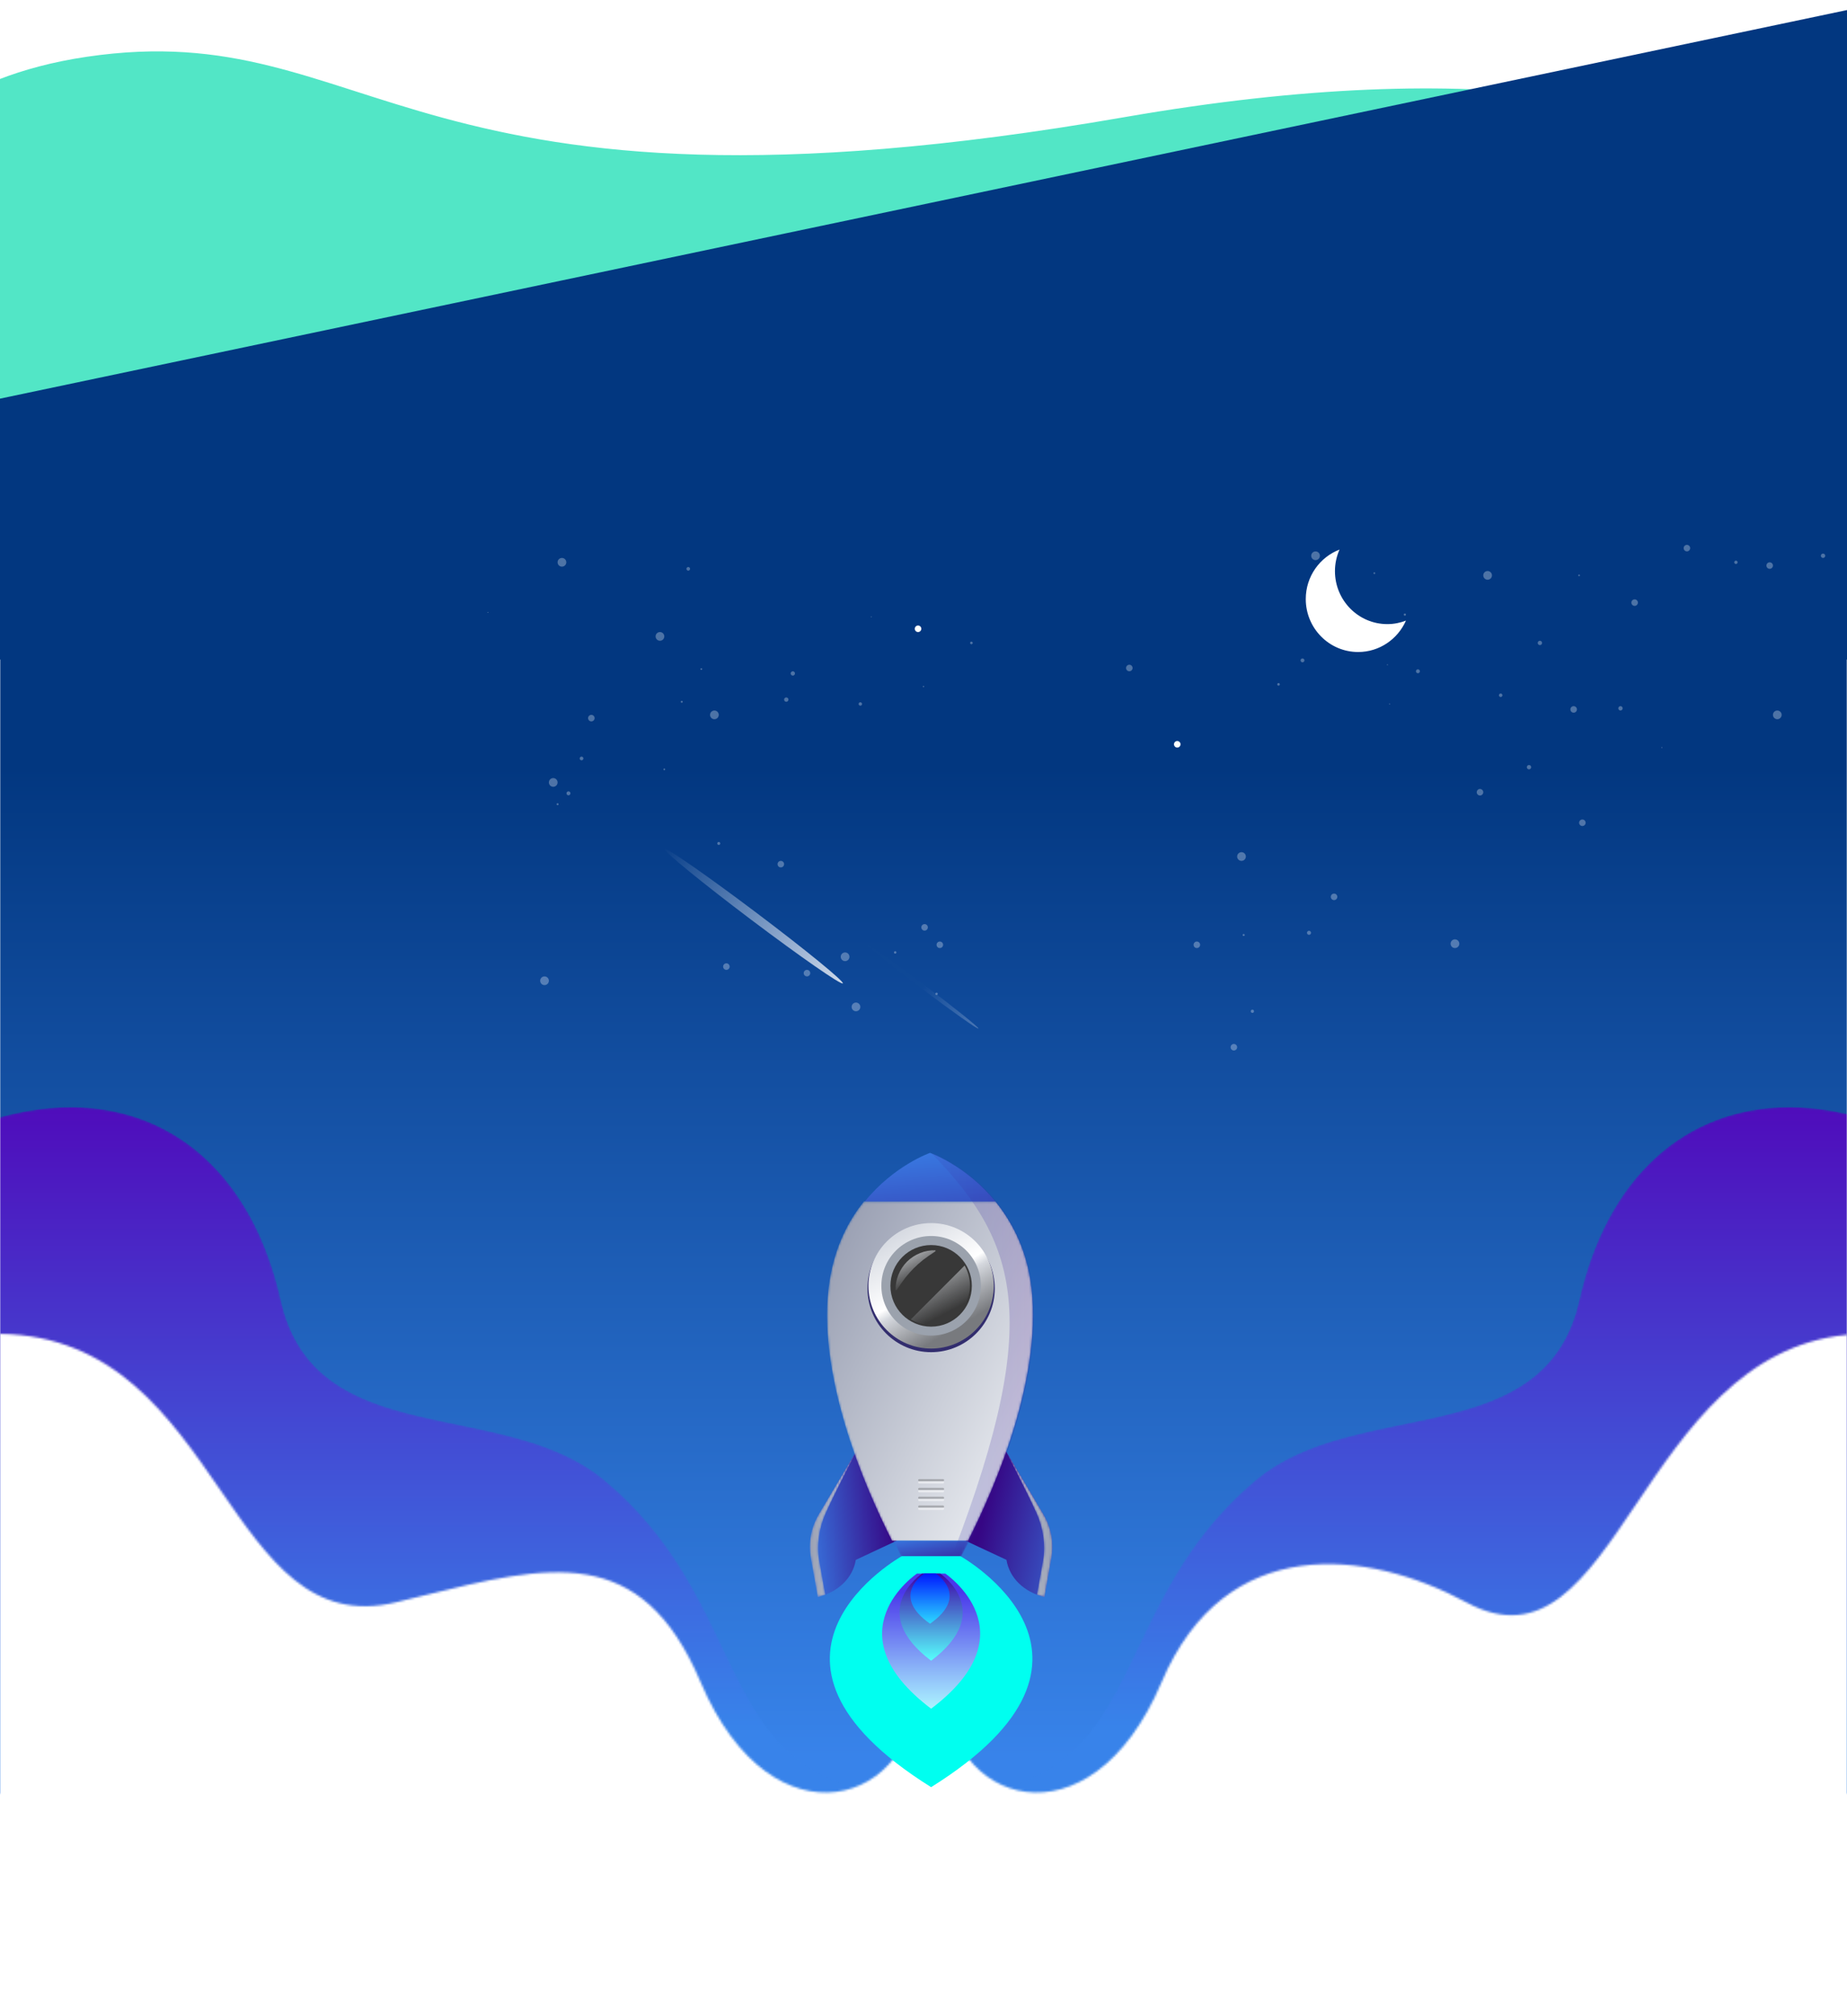 <svg width="848" height="925" viewBox="0 0 848 925" fill="none" xmlns="http://www.w3.org/2000/svg">
<g clip-path="url(#clip0_522_10429)">
<path fill-rule="evenodd" clip-rule="evenodd" d="M516.127 53.776C847.268 -3.703 909.332 139.609 932.954 231.536C932.954 231.536 -26 231.536 -26 231.536L-45.757 66.864C-45.757 66.864 -23.807 35.428 39.88 26.044C172.646 6.484 184.986 111.255 516.127 53.776Z" fill="#52E6C6"/>
<path d="M-8.162 184.628C-8.162 184.628 -43.37 83.223 -54.867 93.157C-59.313 97.821 -64.201 102.474 -68.542 107.133C-74.381 114.348 -78.468 121.615 -81.108 128.879C-81.534 132.07 -82.564 135.542 -83.931 139.252C-86.066 150.864 -84.861 162.399 -81.573 173.62C-78.38 184.517 -54.867 302.628 -54.867 302.628H887.633L869.955 0L-8.162 184.628Z" fill="#023780"/>
<mask id="mask0_522_10429" style="mask-type:alpha" maskUnits="userSpaceOnUse" x="-7" y="246" width="869" height="577">
<path fill-rule="evenodd" clip-rule="evenodd" d="M848 246H0V612.013C-2.282 611.978 -4.615 612.013 -7 612.12V823H0V612.013C52.294 612.807 77.957 650.022 101.133 683.632C123.268 715.731 143.135 744.542 181.77 735.199C185.842 734.214 189.844 733.225 193.774 732.253C251.864 717.892 294.348 707.389 321.674 771.829C354.644 849.575 421.578 828.292 421.578 771.827V744.338H433.42V771.827C433.42 828.292 500.356 849.575 533.324 771.829C562.499 703.03 627.827 710.675 673.23 735.199C708.114 754.041 727.851 724.776 751.267 690.057C774.146 656.134 800.537 617.003 848 612.452V823H862V612.12C857.136 611.901 852.474 612.023 848 612.452V246Z" fill="#C4C4C4"/>
</mask>
<g mask="url(#mask0_522_10429)">
<path fill-rule="evenodd" clip-rule="evenodd" d="M0 959H848V246H0V959Z" fill="url(#paint0_linear_522_10429)"/>
<mask id="mask1_522_10429" style="mask-type:alpha" maskUnits="userSpaceOnUse" x="-8" y="508" width="870" height="439">
<path fill-rule="evenodd" clip-rule="evenodd" d="M725.068 596.545C709.33 666.834 622.769 640.153 576.308 679.263V679.263C503.317 740.712 530.589 824.395 427 824.395V824.395C323.411 824.395 351.238 740.712 277.689 679.263V679.263C231.071 640.314 144.672 666.834 128.932 596.545V596.545C113.2 526.293 60.322 492.213 -8 515.055V515.055V947H862V515.055C847.753 510.29 834.166 508.002 821.458 508V508C773.23 507.998 737.518 540.943 725.068 596.545" fill="white"/>
</mask>
<g mask="url(#mask1_522_10429)">
<path fill-rule="evenodd" clip-rule="evenodd" d="M725.068 596.545C709.33 666.834 622.769 640.153 576.308 679.263C503.317 740.712 530.589 824.395 427 824.395C323.411 824.395 351.238 740.712 277.689 679.263C231.071 640.314 144.672 666.834 128.932 596.545C113.2 526.293 60.322 492.213 -8 515.055V947H862V515.055C847.753 510.29 834.166 508.002 821.458 508C773.23 507.998 737.518 540.943 725.068 596.545Z" fill="url(#paint1_linear_522_10429)"/>
</g>
<path fill-rule="evenodd" clip-rule="evenodd" d="M411.676 706.935L392.918 715.705L392.91 715.747C391.486 724.084 384.928 730.397 375.465 732.784L372.305 715.04C371.068 708.083 372.274 701.015 375.935 694.846L393.623 665.037L411.676 706.935Z" fill="url(#paint2_linear_522_10429)"/>
<mask id="mask2_522_10429" style="mask-type:alpha" maskUnits="userSpaceOnUse" x="371" y="665" width="23" height="68">
<path fill-rule="evenodd" clip-rule="evenodd" d="M376.104 715.986L378.9 731.696C377.803 732.118 376.658 732.481 375.465 732.784L372.305 715.04C371.068 708.083 372.274 701.015 375.935 694.846L393.623 665.037C393.623 665.037 383.784 683.768 379.001 694.469C376.075 701.019 374.867 709.029 376.104 715.986Z" fill="white"/>
</mask>
<g mask="url(#mask2_522_10429)">
<path fill-rule="evenodd" clip-rule="evenodd" d="M376.104 715.986C374.867 709.029 376.075 701.019 379.001 694.469C383.784 683.768 393.623 665.037 393.623 665.037L375.935 694.846C372.274 701.015 371.068 708.083 372.305 715.04L375.465 732.784C376.658 732.481 377.803 732.118 378.9 731.696L376.104 715.986Z" fill="url(#paint3_linear_522_10429)"/>
</g>
<path fill-rule="evenodd" clip-rule="evenodd" d="M443.324 706.935L462.082 715.705L462.09 715.747C463.514 724.084 470.072 730.397 479.537 732.784L482.693 715.04C483.932 708.083 482.728 701.015 479.067 694.846L461.379 665.037L443.324 706.935Z" fill="url(#paint4_linear_522_10429)"/>
<mask id="mask3_522_10429" style="mask-type:alpha" maskUnits="userSpaceOnUse" x="461" y="665" width="23" height="68">
<path fill-rule="evenodd" clip-rule="evenodd" d="M478.895 715.986C480.134 709.029 478.925 701.019 475.998 694.469C471.213 683.768 461.378 665.037 461.378 665.037L479.067 694.846C482.728 701.015 483.932 708.083 482.693 715.04L479.536 732.784C478.342 732.481 477.196 732.118 476.098 731.696L478.895 715.986Z" fill="white"/>
</mask>
<g mask="url(#mask3_522_10429)">
<path fill-rule="evenodd" clip-rule="evenodd" d="M478.895 715.986C480.134 709.029 478.925 701.019 475.998 694.469C471.213 683.768 461.378 665.037 461.378 665.037L479.067 694.846C482.728 701.015 483.932 708.083 482.693 715.04L479.536 732.784C478.342 732.481 477.196 732.118 476.098 731.696L478.895 715.986Z" fill="url(#paint5_linear_522_10429)"/>
</g>
<mask id="mask4_522_10429" style="mask-type:alpha" maskUnits="userSpaceOnUse" x="379" y="551" width="96" height="156">
<path fill-rule="evenodd" clip-rule="evenodd" d="M396.687 551.224C389.607 560.001 383.41 571.773 380.948 587.274V587.274C374.198 629.737 396.989 682.147 409.57 706.99V706.99H444.432C457.012 682.147 479.802 629.737 473.054 587.274V587.274C470.59 571.773 464.393 560.001 457.315 551.224V551.224H396.687Z" fill="white"/>
</mask>
<g mask="url(#mask4_522_10429)">
<path fill-rule="evenodd" clip-rule="evenodd" d="M396.687 551.224C389.607 560.001 383.41 571.773 380.948 587.274C374.198 629.737 396.989 682.147 409.57 706.99H444.432C457.012 682.147 479.802 629.737 473.054 587.274C470.59 571.773 464.045 560.001 456.967 551.224H396.687Z" fill="url(#paint6_linear_522_10429)"/>
</g>
<mask id="mask5_522_10429" style="mask-type:alpha" maskUnits="userSpaceOnUse" x="410" y="706" width="35" height="16">
<path fill-rule="evenodd" clip-rule="evenodd" d="M410.208 706.99C412.8 712.286 414.966 716.388 416.329 718.894V718.894C417.29 720.654 419.092 721.74 421.054 721.74V721.74H433.948C435.91 721.74 437.712 720.654 438.669 718.894V718.894C440.032 716.388 442.198 712.286 444.794 706.99V706.99H410.208Z" fill="white"/>
</mask>
<g mask="url(#mask5_522_10429)">
<path fill-rule="evenodd" clip-rule="evenodd" d="M410.208 706.99C412.8 712.286 414.966 716.388 416.329 718.894V718.894C417.29 720.654 419.092 721.74 421.054 721.74V721.74H433.948C435.91 721.74 437.712 720.654 438.669 718.894V718.894C440.032 716.388 442.198 712.286 444.794 706.99V706.99H410.208Z" fill="url(#paint7_linear_522_10429)"/>
</g>
<path fill-rule="evenodd" clip-rule="evenodd" d="M397.035 551.298H456.967C443.577 534.729 427 528.973 427 528.973V528.973C427 528.973 410.423 534.729 397.035 551.298" fill="url(#paint8_linear_522_10429)"/>
<path opacity="0.2" fill-rule="evenodd" clip-rule="evenodd" d="M457.638 551.661C464.674 560.45 470.835 572.235 473.284 587.751C479.991 630.263 457.336 682.73 444.828 707.603C442.231 712.772 440.06 716.776 438.694 719.22C437.732 720.94 435.925 722 433.959 722C479.262 607.763 468.873 571.228 427.5 529C427.5 529 444.171 534.843 457.638 551.661Z" fill="url(#paint9_linear_522_10429)"/>
<path fill-rule="evenodd" clip-rule="evenodd" d="M398.274 591.179C398.274 575.028 411.358 561.936 427.501 561.936C443.641 561.936 456.725 575.028 456.725 591.179C456.725 607.33 443.641 620.422 427.501 620.422C411.358 620.422 398.274 607.33 398.274 591.179" fill="#322D6E"/>
<path fill-rule="evenodd" clip-rule="evenodd" d="M398.728 589.974C398.728 574.075 411.61 561.186 427.5 561.186C443.391 561.186 456.273 574.075 456.273 589.974C456.273 605.874 443.391 618.762 427.5 618.762C411.61 618.762 398.728 605.874 398.728 589.974" fill="url(#paint10_linear_522_10429)"/>
<path fill-rule="evenodd" clip-rule="evenodd" d="M404.65 589.961C404.65 602.581 414.881 612.809 427.5 612.809V612.809C440.12 612.809 450.35 602.581 450.35 589.961V589.961C450.35 577.342 440.12 567.11 427.5 567.11V567.11C414.881 567.11 404.65 577.342 404.65 589.961" fill="#9BA2AD"/>
<path opacity="0.3" fill-rule="evenodd" clip-rule="evenodd" d="M838 255C838 255.553 837.554 256 836.999 256C836.446 256 836 255.553 836 255C836 254.447 836.446 254 836.999 254C837.554 254 838 254.447 838 255" fill="white"/>
<path opacity="0.3" fill-rule="evenodd" clip-rule="evenodd" d="M814 259.5C814 260.329 813.326 261 812.498 261C811.671 261 811 260.329 811 259.5C811 258.671 811.671 258 812.498 258C813.326 258 814 258.671 814 259.5" fill="white"/>
<path opacity="0.3" fill-rule="evenodd" clip-rule="evenodd" d="M797.77 258C797.77 258.424 797.426 258.77 797 258.77C796.576 258.77 796.23 258.424 796.23 258C796.23 257.576 796.576 257.23 797 257.23C797.426 257.23 797.77 257.576 797.77 258" fill="white"/>
<path opacity="0.3" fill-rule="evenodd" clip-rule="evenodd" d="M776 251.501C776 252.33 775.328 253 774.5 253C773.672 253 773 252.33 773 251.501C773 250.673 773.672 250 774.5 250C775.328 250 776 250.673 776 251.501" fill="white"/>
<path opacity="0.3" fill-rule="evenodd" clip-rule="evenodd" d="M752 276.499C752 277.327 751.327 278 750.5 278C749.671 278 749 277.327 749 276.499C749 275.671 749.671 275 750.5 275C751.327 275 752 275.671 752 276.499" fill="white"/>
<path opacity="0.3" fill-rule="evenodd" clip-rule="evenodd" d="M725.378 264C725.378 264.208 725.208 264.378 725 264.378C724.792 264.378 724.622 264.208 724.622 264C724.622 263.792 724.792 263.622 725 263.622C725.208 263.622 725.378 263.792 725.378 264" fill="white"/>
<path opacity="0.3" fill-rule="evenodd" clip-rule="evenodd" d="M685 264C685 265.104 684.105 266 682.999 266C681.895 266 681 265.104 681 264C681 262.896 681.895 262 682.999 262C684.105 262 685 262.896 685 264" fill="white"/>
<path opacity="0.3" fill-rule="evenodd" clip-rule="evenodd" d="M645.505 282C645.505 282.278 645.279 282.504 644.999 282.504C644.721 282.504 644.495 282.278 644.495 282C644.495 281.72 644.721 281.496 644.999 281.496C645.279 281.496 645.505 281.72 645.505 282" fill="white"/>
<path opacity="0.3" fill-rule="evenodd" clip-rule="evenodd" d="M708 295C708 295.552 707.552 296 707.001 296C706.448 296 706 295.552 706 295C706 294.448 706.448 294 707.001 294C707.552 294 708 294.448 708 295" fill="white"/>
<path opacity="0.3" fill-rule="evenodd" clip-rule="evenodd" d="M818 328C818 329.104 817.106 330 816.001 330C814.896 330 814 329.104 814 328C814 326.896 814.896 326 816.001 326C817.106 326 818 326.896 818 328" fill="white"/>
<path opacity="0.3" fill-rule="evenodd" clip-rule="evenodd" d="M745 324.999C745 325.551 744.553 326 743.999 326C743.447 326 743 325.551 743 324.999C743 324.447 743.447 324 743.999 324C744.553 324 745 324.447 745 324.999" fill="white"/>
<path opacity="0.3" fill-rule="evenodd" clip-rule="evenodd" d="M689.806 318.999C689.806 319.445 689.444 319.805 689 319.805C688.554 319.805 688.194 319.445 688.194 318.999C688.194 318.555 688.554 318.195 689 318.195C689.444 318.195 689.806 318.555 689.806 318.999" fill="white"/>
<path opacity="0.3" fill-rule="evenodd" clip-rule="evenodd" d="M670 433C670 434.105 669.105 435 667.999 435C666.895 435 666 434.105 666 433C666 431.895 666.895 431 667.999 431C669.105 431 670 431.895 670 433" fill="white"/>
<path opacity="0.3" fill-rule="evenodd" clip-rule="evenodd" d="M651.905 308C651.905 308.5 651.501 308.906 651.001 308.906C650.501 308.906 650.095 308.5 650.095 308C650.095 307.5 650.501 307.094 651.001 307.094C651.501 307.094 651.905 307.5 651.905 308" fill="white"/>
<path opacity="0.3" fill-rule="evenodd" clip-rule="evenodd" d="M638.232 323C638.232 323.128 638.128 323.232 638 323.232C637.87 323.232 637.768 323.128 637.768 323C637.768 322.872 637.87 322.768 638 322.768C638.128 322.768 638.232 322.872 638.232 323" fill="white"/>
<path opacity="0.3" fill-rule="evenodd" clip-rule="evenodd" d="M631.392 263C631.392 263.216 631.216 263.392 631 263.392C630.782 263.392 630.608 263.216 630.608 263C630.608 262.784 630.782 262.608 631 262.608C631.216 262.608 631.392 262.784 631.392 263" fill="white"/>
<path opacity="0.3" fill-rule="evenodd" clip-rule="evenodd" d="M598.894 302.999C598.894 303.493 598.494 303.893 598.002 303.893C597.508 303.893 597.106 303.493 597.106 302.999C597.106 302.505 597.508 302.107 598.002 302.107C598.494 302.107 598.894 302.505 598.894 302.999" fill="white"/>
<path opacity="0.3" fill-rule="evenodd" clip-rule="evenodd" d="M606 255C606 256.103 605.103 257 603.999 257C602.895 257 602 256.103 602 255C602 253.897 602.895 253 603.999 253C605.103 253 606 253.897 606 255" fill="white"/>
<path opacity="0.3" fill-rule="evenodd" clip-rule="evenodd" d="M395.789 323.001C395.789 323.435 395.437 323.789 395.001 323.789C394.565 323.789 394.211 323.435 394.211 323.001C394.211 322.565 394.565 322.211 395.001 322.211C395.437 322.211 395.789 322.565 395.789 323.001" fill="white"/>
<path fill-rule="evenodd" clip-rule="evenodd" d="M423 288.5C423 289.327 422.329 290 421.499 290C420.671 290 420 289.327 420 288.5C420 287.673 420.671 287 421.499 287C422.329 287 423 287.673 423 288.5" fill="white"/>
<path opacity="0.3" fill-rule="evenodd" clip-rule="evenodd" d="M364.986 309C364.986 309.544 364.544 309.986 364 309.986C363.456 309.986 363.014 309.544 363.014 309C363.014 308.456 363.456 308.014 364 308.014C364.544 308.014 364.986 308.456 364.986 309" fill="white"/>
<path opacity="0.3" fill-rule="evenodd" clip-rule="evenodd" d="M313.446 322.001C313.446 322.247 313.246 322.447 313 322.447C312.752 322.447 312.554 322.247 312.554 322.001C312.554 321.753 312.752 321.553 313 321.553C313.246 321.553 313.446 321.753 313.446 322.001" fill="white"/>
<path opacity="0.3" fill-rule="evenodd" clip-rule="evenodd" d="M322.391 307C322.391 307.216 322.217 307.39 322.001 307.39C321.785 307.39 321.609 307.216 321.609 307C321.609 306.784 321.785 306.61 322.001 306.61C322.217 306.61 322.391 306.784 322.391 307" fill="white"/>
<path opacity="0.3" fill-rule="evenodd" clip-rule="evenodd" d="M305 292C305 293.105 304.106 294 303.001 294C301.897 294 301 293.105 301 292C301 290.895 301.897 290 303.001 290C304.106 290 305 290.895 305 292" fill="white"/>
<path opacity="0.3" fill-rule="evenodd" clip-rule="evenodd" d="M316.828 261C316.828 261.458 316.456 261.828 316 261.828C315.542 261.828 315.172 261.458 315.172 261C315.172 260.542 315.542 260.172 316 260.172C316.456 260.172 316.828 260.542 316.828 261" fill="white"/>
<path opacity="0.3" fill-rule="evenodd" clip-rule="evenodd" d="M260 257.999C260 259.103 259.105 260 257.999 260C256.895 260 256 259.103 256 257.999C256 256.895 256.895 256 257.999 256C259.105 256 260 256.895 260 257.999" fill="white"/>
<path opacity="0.3" fill-rule="evenodd" clip-rule="evenodd" d="M273 329.5C273 330.328 272.329 331 271.501 331C270.673 331 270 330.328 270 329.5C270 328.672 270.673 328 271.501 328C272.329 328 273 328.672 273 329.5" fill="white"/>
<path opacity="0.3" fill-rule="evenodd" clip-rule="evenodd" d="M224.215 280.999C224.215 281.119 224.119 281.215 224.001 281.215C223.881 281.215 223.785 281.119 223.785 280.999C223.785 280.879 223.881 280.785 224.001 280.785C224.119 280.785 224.215 280.879 224.215 280.999" fill="white"/>
<path opacity="0.3" fill-rule="evenodd" clip-rule="evenodd" d="M681 363.501C681 364.329 680.327 365 679.499 365C678.673 365 678 364.329 678 363.501C678 362.673 678.673 362 679.499 362C680.327 362 681 362.673 681 363.501" fill="white"/>
<path opacity="0.3" fill-rule="evenodd" clip-rule="evenodd" d="M637.23 305C637.23 305.126 637.126 305.23 637 305.23C636.872 305.23 636.77 305.126 636.77 305C636.77 304.874 636.872 304.77 637 304.77C637.126 304.77 637.23 304.874 637.23 305" fill="white"/>
<path opacity="0.3" fill-rule="evenodd" clip-rule="evenodd" d="M614 411.5C614 412.329 613.328 413 612.501 413C611.671 413 611 412.329 611 411.5C611 410.671 611.671 410 612.501 410C613.328 410 614 410.671 614 411.5" fill="white"/>
<path opacity="0.3" fill-rule="evenodd" clip-rule="evenodd" d="M572 393C572 394.105 571.105 395 570.002 395C568.897 395 568 394.105 568 393C568 391.897 568.897 391 570.002 391C571.105 391 572 391.897 572 393" fill="white"/>
<path opacity="0.3" fill-rule="evenodd" clip-rule="evenodd" d="M587.601 313.999C587.601 314.331 587.331 314.601 586.999 314.601C586.667 314.601 586.399 314.331 586.399 313.999C586.399 313.667 586.667 313.399 586.999 313.399C587.331 313.399 587.601 313.667 587.601 313.999" fill="white"/>
<path opacity="0.3" fill-rule="evenodd" clip-rule="evenodd" d="M520 306.5C520 307.329 519.327 308 518.5 308C517.671 308 517 307.329 517 306.5C517 305.671 517.671 305 518.5 305C519.327 305 520 305.671 520 306.5" fill="white"/>
<path opacity="0.3" fill-rule="evenodd" clip-rule="evenodd" d="M424.312 315C424.312 315.172 424.172 315.312 424 315.312C423.828 315.312 423.688 315.172 423.688 315C423.688 314.828 423.828 314.688 424 314.688C424.172 314.688 424.312 314.828 424.312 315" fill="white"/>
<path opacity="0.3" fill-rule="evenodd" clip-rule="evenodd" d="M446.602 294.999C446.602 295.333 446.332 295.601 446 295.601C445.668 295.601 445.398 295.333 445.398 294.999C445.398 294.667 445.668 294.399 446 294.399C446.332 294.399 446.602 294.667 446.602 294.999" fill="white"/>
<path opacity="0.3" fill-rule="evenodd" clip-rule="evenodd" d="M400.206 283C400.206 283.114 400.114 283.206 400 283.206C399.886 283.206 399.794 283.114 399.794 283C399.794 282.886 399.886 282.794 400 282.794C400.114 282.794 400.206 282.886 400.206 283" fill="white"/>
<path opacity="0.3" fill-rule="evenodd" clip-rule="evenodd" d="M362 321C362 321.553 361.552 322 360.999 322C360.448 322 360 321.553 360 321C360 320.447 360.448 320 360.999 320C361.552 320 362 320.447 362 321" fill="white"/>
<path opacity="0.3" fill-rule="evenodd" clip-rule="evenodd" d="M330 328C330 329.105 329.103 330 328 330C326.895 330 326 329.105 326 328C326 326.895 326.895 326 328 326C329.103 326 330 326.895 330 328" fill="white"/>
<path opacity="0.3" fill-rule="evenodd" clip-rule="evenodd" d="M305.391 352.999C305.391 353.215 305.217 353.391 305.001 353.391C304.785 353.391 304.609 353.215 304.609 352.999C304.609 352.783 304.785 352.609 305.001 352.609C305.217 352.609 305.391 352.783 305.391 352.999" fill="white"/>
<path opacity="0.3" fill-rule="evenodd" clip-rule="evenodd" d="M267.854 348.001C267.854 348.473 267.472 348.855 267 348.855C266.526 348.855 266.146 348.473 266.146 348.001C266.146 347.529 266.526 347.145 267 347.145C267.472 347.145 267.854 347.529 267.854 348.001" fill="white"/>
<path opacity="0.3" fill-rule="evenodd" clip-rule="evenodd" d="M330.688 387C330.688 387.38 330.38 387.688 330 387.688C329.62 387.688 329.312 387.38 329.312 387C329.312 386.62 329.62 386.312 330 386.312C330.38 386.312 330.688 386.62 330.688 387" fill="white"/>
<path opacity="0.3" fill-rule="evenodd" clip-rule="evenodd" d="M261.914 364C261.914 364.504 261.504 364.914 261 364.914C260.496 364.914 260.086 364.504 260.086 364C260.086 363.496 260.496 363.086 261 363.086C261.504 363.086 261.914 363.496 261.914 364" fill="white"/>
<path opacity="0.3" fill-rule="evenodd" clip-rule="evenodd" d="M256 359C256 360.105 255.105 361 254 361C252.897 361 252 360.105 252 359C252 357.895 252.897 357 254 357C255.105 357 256 357.895 256 359" fill="white"/>
<path opacity="0.3" fill-rule="evenodd" clip-rule="evenodd" d="M256.454 369C256.454 369.25 256.25 369.454 256 369.454C255.748 369.454 255.546 369.25 255.546 369C255.546 368.75 255.748 368.546 256 368.546C256.25 368.546 256.454 368.75 256.454 369" fill="white"/>
<path opacity="0.3" fill-rule="evenodd" clip-rule="evenodd" d="M575.749 464C575.749 464.414 575.413 464.75 575.001 464.75C574.587 464.75 574.251 464.414 574.251 464C574.251 463.586 574.587 463.25 575.001 463.25C575.413 463.25 575.749 463.586 575.749 464" fill="white"/>
<path opacity="0.3" fill-rule="evenodd" clip-rule="evenodd" d="M568 480.5C568 481.328 567.329 482 566.499 482C565.671 482 565 481.328 565 480.5C565 479.672 565.671 479 566.499 479C567.329 479 568 479.672 568 480.5" fill="white"/>
<path opacity="0.3" fill-rule="evenodd" clip-rule="evenodd" d="M601.932 427.999C601.932 428.513 601.516 428.931 601 428.931C600.486 428.931 600.068 428.513 600.068 427.999C600.068 427.485 600.486 427.069 601 427.069C601.516 427.069 601.932 427.485 601.932 427.999" fill="white"/>
<path opacity="0.3" fill-rule="evenodd" clip-rule="evenodd" d="M571.461 429C571.461 429.254 571.253 429.46 571.001 429.46C570.745 429.46 570.539 429.254 570.539 429C570.539 428.746 570.745 428.54 571.001 428.54C571.253 428.54 571.461 428.746 571.461 429" fill="white"/>
<path opacity="0.3" fill-rule="evenodd" clip-rule="evenodd" d="M551 433.5C551 434.327 550.327 435 549.5 435C548.67 435 548 434.327 548 433.5C548 432.67 548.67 432 549.5 432C550.327 432 551 432.67 551 433.5" fill="white"/>
<path opacity="0.3" fill-rule="evenodd" clip-rule="evenodd" d="M433 433.5C433 434.328 432.329 435 431.501 435C430.671 435 430 434.328 430 433.5C430 432.672 430.671 432 431.501 432C432.329 432 433 432.672 433 433.5" fill="white"/>
<path opacity="0.3" fill-rule="evenodd" clip-rule="evenodd" d="M430.553 455.999C430.553 456.305 430.305 456.553 430.001 456.553C429.695 456.553 429.447 456.305 429.447 455.999C429.447 455.695 429.695 455.447 430.001 455.447C430.305 455.447 430.553 455.695 430.553 455.999" fill="white"/>
<path opacity="0.3" fill-rule="evenodd" clip-rule="evenodd" d="M426 425.5C426 426.328 425.329 427 424.499 427C423.671 427 423 426.328 423 425.5C423 424.672 423.671 424 424.499 424C425.329 424 426 424.672 426 425.5" fill="white"/>
<path opacity="0.3" fill-rule="evenodd" clip-rule="evenodd" d="M360 396.5C360 397.329 359.329 398 358.5 398C357.671 398 357 397.329 357 396.5C357 395.671 357.671 395 358.5 395C359.329 395 360 395.671 360 396.5" fill="white"/>
<path opacity="0.3" fill-rule="evenodd" clip-rule="evenodd" d="M252 450C252 451.105 251.105 452 250 452C248.895 452 248 451.105 248 450C248 448.895 248.895 448 250 448C251.105 448 252 448.895 252 450" fill="white"/>
<path opacity="0.3" fill-rule="evenodd" clip-rule="evenodd" d="M390 439C390 440.104 389.104 441 388 441C386.896 441 386 440.104 386 439C386 437.896 386.896 437 388 437C389.104 437 390 437.896 390 439" fill="white"/>
<path opacity="0.3" fill-rule="evenodd" clip-rule="evenodd" d="M335 443.5C335 444.327 334.329 445 333.5 445C332.673 445 332 444.327 332 443.5C332 442.673 332.673 442 333.5 442C334.329 442 335 442.673 335 443.5" fill="white"/>
<path opacity="0.3" fill-rule="evenodd" clip-rule="evenodd" d="M372 446.499C372 447.329 371.329 448 370.499 448C369.671 448 369 447.329 369 446.499C369 445.671 369.671 445 370.499 445C371.329 445 372 445.671 372 446.499" fill="white"/>
<path opacity="0.3" fill-rule="evenodd" clip-rule="evenodd" d="M395 462.001C395 463.105 394.105 464 393 464C391.895 464 391 463.105 391 462.001C391 460.897 391.895 460 393 460C394.105 460 395 460.897 395 462.001" fill="white"/>
<path opacity="0.3" fill-rule="evenodd" clip-rule="evenodd" d="M411.566 437C411.566 437.314 411.312 437.566 411 437.566C410.688 437.566 410.434 437.314 410.434 437C410.434 436.688 410.688 436.434 411 436.434C411.312 436.434 411.566 436.688 411.566 437" fill="white"/>
<path opacity="0.3" fill-rule="evenodd" clip-rule="evenodd" d="M703 352.001C703 352.552 702.552 353 702 353C701.447 353 701 352.552 701 352.001C701 351.45 701.447 351 702 351C702.552 351 703 351.45 703 352.001" fill="white"/>
<path opacity="0.3" fill-rule="evenodd" clip-rule="evenodd" d="M728 377.5C728 378.329 727.329 379 726.5 379C725.673 379 725 378.329 725 377.5C725 376.673 725.673 376 726.5 376C727.329 376 728 376.673 728 377.5" fill="white"/>
<path opacity="0.3" fill-rule="evenodd" clip-rule="evenodd" d="M724 325.5C724 326.329 723.329 327 722.5 327C721.673 327 721 326.329 721 325.5C721 324.671 721.673 324 722.5 324C723.329 324 724 324.671 724 325.5" fill="white"/>
<path opacity="0.3" fill-rule="evenodd" clip-rule="evenodd" d="M763.232 343C763.232 343.128 763.128 343.232 763 343.232C762.872 343.232 762.768 343.128 762.768 343C762.768 342.872 762.872 342.768 763 342.768C763.128 342.768 763.232 342.872 763.232 343" fill="white"/>
<path fill-rule="evenodd" clip-rule="evenodd" d="M542 341.501C542 342.33 541.327 343 540.499 343C539.67 343 539 342.33 539 341.501C539 340.673 539.67 340 540.499 340C541.327 340 542 340.673 542 341.501" fill="white"/>
<path fill-rule="evenodd" clip-rule="evenodd" d="M636.958 286.362C623.679 286.362 612.908 275.482 612.908 262.057C612.908 258.531 613.669 255.186 615.007 252.162C605.951 255.646 599.505 264.481 599.505 274.857C599.505 288.279 610.271 299.162 623.554 299.162C633.346 299.162 641.753 293.238 645.505 284.753C642.846 285.778 639.974 286.362 636.958 286.362" fill="white"/>
<path fill-rule="evenodd" clip-rule="evenodd" d="M446.194 589.986C446.194 600.324 437.825 608.704 427.5 608.704C417.175 608.704 408.805 600.324 408.805 589.986C408.805 579.648 417.175 571.269 427.5 571.269C437.825 571.269 446.194 579.648 446.194 589.986" fill="#383838"/>
<path fill-rule="evenodd" clip-rule="evenodd" d="M411.21 591.986C411.128 589.591 411.552 587.16 412.47 584.925C413.371 582.684 414.719 580.621 416.413 578.887C418.145 577.191 420.206 575.842 422.445 574.941C424.678 574.021 427.106 573.599 429.5 573.679V574.114C427.171 575.653 425.38 576.877 423.765 578.125C422.185 579.419 420.793 580.633 419.48 581.957C418.168 583.279 416.952 584.67 415.662 586.251C414.417 587.867 413.189 589.656 411.644 591.986H411.21Z" fill="url(#paint11_linear_522_10429)"/>
<path fill-rule="evenodd" clip-rule="evenodd" d="M442.879 580.667L418.19 605.386C420.846 606.916 423.917 607.805 427.201 607.805C437.195 607.805 445.297 599.695 445.297 589.689C445.297 586.401 444.41 583.324 442.879 580.667" fill="url(#paint12_linear_522_10429)"/>
<path opacity="0.3" d="M422.046 679.164H432.954" stroke="#383838" stroke-linecap="round"/>
<path opacity="0.3" d="M422.046 683.202H432.954" stroke="#383838" stroke-linecap="round"/>
<path opacity="0.3" d="M422.046 687.24H432.954" stroke="#383838" stroke-linecap="round"/>
<path opacity="0.3" d="M422.046 691.278H432.954" stroke="#383838" stroke-linecap="round"/>
<path opacity="0.5" d="M422.046 680.164H432.954" stroke="white" stroke-linecap="round"/>
<path opacity="0.5" d="M422.046 684.202H432.954" stroke="white" stroke-linecap="round"/>
<path opacity="0.5" d="M422.046 688.24H432.954" stroke="white" stroke-linecap="round"/>
<path opacity="0.5" d="M422.046 692.278H432.954" stroke="white" stroke-linecap="round"/>
<ellipse opacity="0.8" cx="346.081" cy="420.4" rx="2" ry="51.184" transform="rotate(-53 346.081 420.4)" fill="url(#paint13_linear_522_10429)"/>
<ellipse opacity="0.5" rx="1" ry="31.684" transform="matrix(-0.602 0.799 0.799 0.602 423.905 452.866)" fill="url(#paint14_linear_522_10429)"/>
</g>
<g style="mix-blend-mode:screen" filter="url(#filter0_f_522_10429)">
<path fill-rule="evenodd" clip-rule="evenodd" d="M414.07 714C414.07 714 331.388 760.036 427.498 820C523.613 760.036 440.931 714 440.931 714H414.07Z" fill="#00FFF0"/>
</g>
<path fill-rule="evenodd" clip-rule="evenodd" d="M421.002 722C421.002 722 380.994 748.926 427.5 784C474.005 748.926 434.001 722 434.001 722H421.002Z" fill="url(#paint15_linear_522_10429)"/>
<g style="mix-blend-mode:screen">
<path fill-rule="evenodd" clip-rule="evenodd" d="M423.312 722C423.312 722 397.53 739.372 427.499 762V762C457.471 739.372 431.688 722 431.688 722V722H423.312Z" fill="url(#paint16_linear_522_10429)"/>
</g>
<g style="mix-blend-mode:screen">
<path fill-rule="evenodd" clip-rule="evenodd" d="M424.401 722C424.401 722 408.398 731.989 427 745V745C445.604 731.989 429.598 722 429.598 722V722H424.401Z" fill="url(#paint17_linear_522_10429)"/>
</g>
</g>
<defs>
<filter id="filter0_f_522_10429" x="326.634" y="659.634" width="201.731" height="214.731" filterUnits="userSpaceOnUse" color-interpolation-filters="sRGB">
<feFlood flood-opacity="0" result="BackgroundImageFix"/>
<feBlend mode="normal" in="SourceGraphic" in2="BackgroundImageFix" result="shape"/>
<feGaussianBlur stdDeviation="27.183" result="effect1_foregroundBlur_522_10429"/>
</filter>
<linearGradient id="paint0_linear_522_10429" x1="707.635" y1="806.231" x2="707.635" y2="352.14" gradientUnits="userSpaceOnUse">
<stop stop-color="#3883EA"/>
<stop offset="1" stop-color="#023780"/>
</linearGradient>
<linearGradient id="paint1_linear_522_10429" x1="869.451" y1="792.693" x2="869.451" y2="508" gradientUnits="userSpaceOnUse">
<stop stop-color="#3883EA"/>
<stop offset="1" stop-color="#4F0CBB"/>
</linearGradient>
<linearGradient id="paint2_linear_522_10429" x1="404.755" y1="647.58" x2="359.462" y2="652.388" gradientUnits="userSpaceOnUse">
<stop stop-color="#360684"/>
<stop offset="1" stop-color="#3883EA"/>
</linearGradient>
<linearGradient id="paint3_linear_522_10429" x1="371.59" y1="730.99" x2="392.224" y2="730.99" gradientUnits="userSpaceOnUse">
<stop stop-color="#9AA0B3"/>
<stop offset="1" stop-color="#CDD1D8"/>
</linearGradient>
<linearGradient id="paint4_linear_522_10429" x1="442.039" y1="735.56" x2="500.299" y2="749.164" gradientUnits="userSpaceOnUse">
<stop stop-color="#360684"/>
<stop offset="1" stop-color="#3883EA"/>
</linearGradient>
<linearGradient id="paint5_linear_522_10429" x1="483.409" y1="666.827" x2="462.775" y2="666.827" gradientUnits="userSpaceOnUse">
<stop stop-color="#9AA0B3"/>
<stop offset="1" stop-color="#CDD1D8"/>
</linearGradient>
<linearGradient id="paint6_linear_522_10429" x1="362.229" y1="609.488" x2="462.17" y2="661.292" gradientUnits="userSpaceOnUse">
<stop stop-color="#9AA0B3"/>
<stop offset="1" stop-color="#E1E4EA"/>
</linearGradient>
<linearGradient id="paint7_linear_522_10429" x1="463.792" y1="717.938" x2="460.155" y2="696.096" gradientUnits="userSpaceOnUse">
<stop stop-color="#360684"/>
<stop offset="1" stop-color="#3883EA"/>
</linearGradient>
<linearGradient id="paint8_linear_522_10429" x1="584.56" y1="594.818" x2="576.736" y2="507.689" gradientUnits="userSpaceOnUse">
<stop stop-color="#360684"/>
<stop offset="1" stop-color="#3883EA"/>
</linearGradient>
<linearGradient id="paint9_linear_522_10429" x1="474.5" y1="700.488" x2="427.5" y2="700.488" gradientUnits="userSpaceOnUse">
<stop stop-color="#360684"/>
<stop offset="1" stop-color="#374CBD"/>
</linearGradient>
<linearGradient id="paint10_linear_522_10429" x1="385.443" y1="579.807" x2="412.057" y2="625.127" gradientUnits="userSpaceOnUse">
<stop stop-color="#D4D8E0"/>
<stop offset="0.545" stop-color="white"/>
<stop offset="0.63" stop-color="#D5D8DE"/>
<stop offset="1" stop-color="#787A7E"/>
</linearGradient>
<linearGradient id="paint11_linear_522_10429" x1="402.398" y1="576.285" x2="411.562" y2="593.898" gradientUnits="userSpaceOnUse">
<stop stop-color="#E9EBEE"/>
<stop offset="1" stop-color="#CED2D8" stop-opacity="0.01"/>
</linearGradient>
<linearGradient id="paint12_linear_522_10429" x1="405.152" y1="584.541" x2="418.73" y2="610.635" gradientUnits="userSpaceOnUse">
<stop stop-color="#E9EBEE"/>
<stop offset="1" stop-color="#CED2D8" stop-opacity="0.01"/>
</linearGradient>
<linearGradient id="paint13_linear_522_10429" x1="344.081" y1="369.217" x2="344.081" y2="471.584" gradientUnits="userSpaceOnUse">
<stop stop-color="white" stop-opacity="0.01"/>
<stop offset="1" stop-color="white"/>
</linearGradient>
<linearGradient id="paint14_linear_522_10429" x1="0" y1="0" x2="0" y2="63.367" gradientUnits="userSpaceOnUse">
<stop stop-color="white" stop-opacity="0.01"/>
<stop offset="1" stop-color="white"/>
</linearGradient>
<linearGradient id="paint15_linear_522_10429" x1="405.115" y1="722.316" x2="405.115" y2="784" gradientUnits="userSpaceOnUse">
<stop offset="0.132" stop-color="#4A38EA"/>
<stop offset="1" stop-color="#ACF4FF"/>
</linearGradient>
<linearGradient id="paint16_linear_522_10429" x1="441.928" y1="762" x2="441.928" y2="722.197" gradientUnits="userSpaceOnUse">
<stop stop-color="#56FFFC"/>
<stop offset="1" stop-color="#3F02A8"/>
</linearGradient>
<linearGradient id="paint17_linear_522_10429" x1="418" y1="722" x2="418" y2="745" gradientUnits="userSpaceOnUse">
<stop stop-color="#0017FF"/>
<stop offset="1" stop-color="#2BD9FF"/>
</linearGradient>
<clipPath id="clip0_522_10429">
<rect width="848" height="925" fill="white"/>
</clipPath>
</defs>
</svg>
